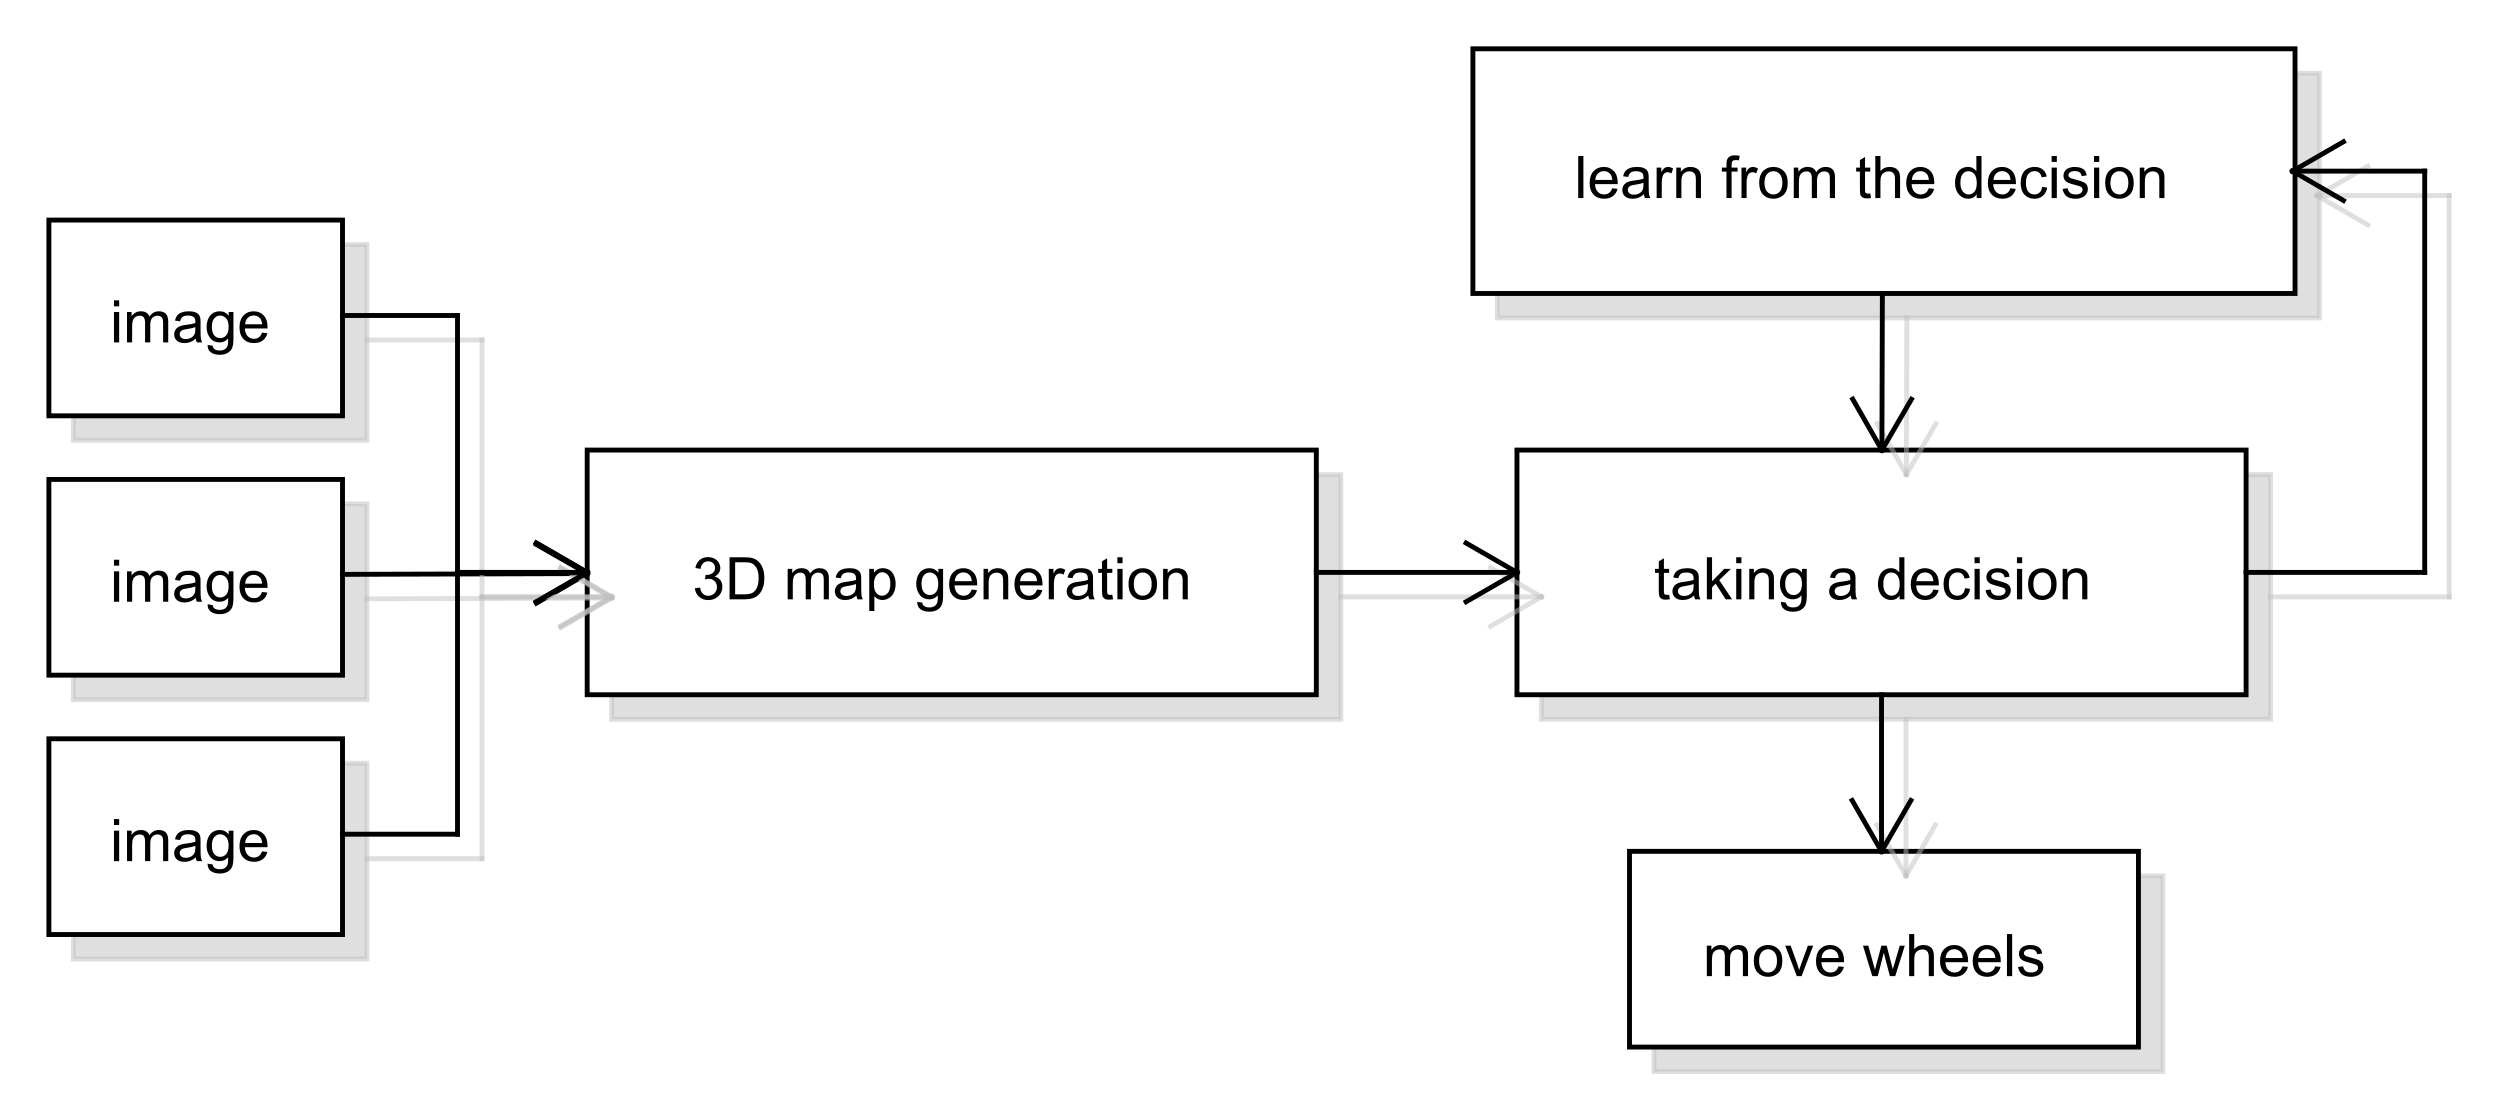 <?xml version="1.0" encoding="UTF-8"?>
<!DOCTYPE svg PUBLIC '-//W3C//DTD SVG 1.0//EN'
          'http://www.w3.org/TR/2001/REC-SVG-20010904/DTD/svg10.dtd'>
<svg xmlns:xlink="http://www.w3.org/1999/xlink" style="fill-opacity:1; color-rendering:auto; color-interpolation:auto; stroke:black; text-rendering:auto; stroke-linecap:square; stroke-miterlimit:10; stroke-opacity:1; shape-rendering:auto; fill:black; stroke-dasharray:none; font-weight:normal; stroke-width:1; font-family:&apos;Dialog&apos;; font-style:normal; stroke-linejoin:miter; font-size:12; stroke-dashoffset:0; image-rendering:auto;" width="681" height="298" xmlns="http://www.w3.org/2000/svg"
><rect width="100%" height="100%" fill="#808080" stroke="none"/><!--Generated by the Batik Graphics2D SVG Generator--><defs id="genericDefs"
  /><g
  ><defs id="defs1"
    ><linearGradient x1="152" gradientUnits="userSpaceOnUse" x2="301" y1="207" y2="257" id="linearGradient1" spreadMethod="pad"
      ><stop style="stop-opacity:1; stop-color:white;" offset="0%"
        /><stop style="stop-opacity:1; stop-color:white;" offset="100%"
      /></linearGradient
      ><linearGradient x1="342" gradientUnits="userSpaceOnUse" x2="491" y1="207" y2="257" id="linearGradient2" spreadMethod="pad"
      ><stop style="stop-opacity:1; stop-color:white;" offset="0%"
        /><stop style="stop-opacity:1; stop-color:white;" offset="100%"
      /></linearGradient
      ><linearGradient x1="333" gradientUnits="userSpaceOnUse" x2="501" y1="125" y2="175" id="linearGradient3" spreadMethod="pad"
      ><stop style="stop-opacity:1; stop-color:white;" offset="0%"
        /><stop style="stop-opacity:1; stop-color:white;" offset="100%"
      /></linearGradient
      ><linearGradient x1="42" gradientUnits="userSpaceOnUse" x2="102" y1="160" y2="200" id="linearGradient4" spreadMethod="pad"
      ><stop style="stop-opacity:1; stop-color:white;" offset="0%"
        /><stop style="stop-opacity:1; stop-color:white;" offset="100%"
      /></linearGradient
      ><linearGradient x1="42" gradientUnits="userSpaceOnUse" x2="102" y1="213" y2="253" id="linearGradient5" spreadMethod="pad"
      ><stop style="stop-opacity:1; stop-color:white;" offset="0%"
        /><stop style="stop-opacity:1; stop-color:white;" offset="100%"
      /></linearGradient
      ><linearGradient x1="42" gradientUnits="userSpaceOnUse" x2="102" y1="266" y2="306" id="linearGradient6" spreadMethod="pad"
      ><stop style="stop-opacity:1; stop-color:white;" offset="0%"
        /><stop style="stop-opacity:1; stop-color:white;" offset="100%"
      /></linearGradient
      ><linearGradient x1="365" gradientUnits="userSpaceOnUse" x2="469" y1="289" y2="329" id="linearGradient7" spreadMethod="pad"
      ><stop style="stop-opacity:1; stop-color:white;" offset="0%"
        /><stop style="stop-opacity:1; stop-color:white;" offset="100%"
      /></linearGradient
      ><clipPath clipPathUnits="userSpaceOnUse" id="clipPath1"
      ><path d="M0 0 L681 0 L681 298 L0 298 L0 0 Z"
      /></clipPath
      ><clipPath clipPathUnits="userSpaceOnUse" id="clipPath2"
      ><path d="M27 110 L537.75 110 L537.75 333.5 L27 333.5 L27 110 Z"
      /></clipPath
      ><clipPath clipPathUnits="userSpaceOnUse" id="clipPath3"
      ><path d="M32 115 L542.75 115 L542.75 338.5 L32 338.5 L32 115 Z"
      /></clipPath
      ><clipPath clipPathUnits="userSpaceOnUse" id="clipPath4"
      ><path d="M-141.5 -122.5 L369.25 -122.5 L369.25 101 L-141.5 101 L-141.5 -122.5 Z"
      /></clipPath
      ><clipPath clipPathUnits="userSpaceOnUse" id="clipPath5"
      ><path d="M-338 -122.5 L172.75 -122.5 L172.75 101 L-338 101 L-338 -122.5 Z"
      /></clipPath
      ><clipPath clipPathUnits="userSpaceOnUse" id="clipPath6"
      ><path d="M-321.75 -40.5 L189 -40.5 L189 183 L-321.75 183 L-321.75 -40.5 Z"
      /></clipPath
      ><clipPath clipPathUnits="userSpaceOnUse" id="clipPath7"
      ><path d="M-22.5 -70 L488.25 -70 L488.25 153.5 L-22.5 153.5 L-22.5 -70 Z"
      /></clipPath
      ><clipPath clipPathUnits="userSpaceOnUse" id="clipPath8"
      ><path d="M-22.5 -123 L488.25 -123 L488.25 100.5 L-22.5 100.5 L-22.5 -123 Z"
      /></clipPath
      ><clipPath clipPathUnits="userSpaceOnUse" id="clipPath9"
      ><path d="M-22.5 -176 L488.25 -176 L488.25 47.5 L-22.5 47.5 L-22.5 -176 Z"
      /></clipPath
      ><clipPath clipPathUnits="userSpaceOnUse" id="clipPath10"
      ><path d="M-348 -199.5 L162.75 -199.5 L162.75 24 L-348 24 L-348 -199.5 Z"
      /></clipPath
    ></defs
    ><g style="fill:white; stroke:white;"
    ><rect x="0" y="0" width="681" style="clip-path:url(#clipPath1); stroke:none;" height="298"
    /></g
    ><g transform="scale(1.333,1.333) translate(-27,-110)" style="fill:rgb(192,192,192); text-rendering:optimizeLegibility; fill-opacity:0.502; stroke-opacity:0.502; stroke:rgb(192,192,192);"
    ><polygon style="clip-path:url(#clipPath2); stroke:none;" points=" 152 207 152 257 301 257 301 207"
      /><polygon style="fill:none; clip-path:url(#clipPath2);" points=" 152 207 152 257 301 257 301 207"
    /></g
    ><g style="fill:url(#linearGradient1); text-rendering:optimizeLegibility; stroke:url(#linearGradient1);" transform="matrix(1.333,0,0,1.333,-42.667,-153.333)"
    ><polygon style="clip-path:url(#clipPath3); stroke:none;" points=" 152 207 152 257 301 257 301 207"
      /><polygon style="fill:none; clip-path:url(#clipPath3); stroke:black;" points=" 152 207 152 257 301 257 301 207"
    /></g
    ><g style="font-family:sans-serif; text-rendering:optimizeLegibility;" transform="matrix(1.333,0,0,1.333,-42.667,-153.333) translate(173.5,237.5)"
    ><path d="M0.5 -2.266 L1.562 -2.406 Q1.734 -1.516 2.172 -1.117 Q2.609 -0.719 3.234 -0.719 Q3.984 -0.719 4.5 -1.234 Q5.016 -1.75 5.016 -2.516 Q5.016 -3.234 4.539 -3.711 Q4.062 -4.188 3.328 -4.188 Q3.031 -4.188 2.578 -4.062 L2.703 -5 Q2.812 -4.984 2.875 -4.984 Q3.547 -4.984 4.086 -5.336 Q4.625 -5.688 4.625 -6.422 Q4.625 -7 4.234 -7.383 Q3.844 -7.766 3.219 -7.766 Q2.609 -7.766 2.195 -7.375 Q1.781 -6.984 1.672 -6.219 L0.609 -6.406 Q0.797 -7.453 1.484 -8.039 Q2.172 -8.625 3.188 -8.625 Q3.891 -8.625 4.484 -8.32 Q5.078 -8.016 5.391 -7.5 Q5.703 -6.984 5.703 -6.391 Q5.703 -5.844 5.406 -5.383 Q5.109 -4.922 4.531 -4.656 Q5.281 -4.484 5.703 -3.93 Q6.125 -3.375 6.125 -2.531 Q6.125 -1.406 5.305 -0.625 Q4.484 0.156 3.234 0.156 Q2.109 0.156 1.359 -0.523 Q0.609 -1.203 0.5 -2.266 ZM7.596 0 L7.596 -8.594 L10.565 -8.594 Q11.565 -8.594 12.096 -8.469 Q12.83 -8.297 13.346 -7.859 Q14.033 -7.281 14.369 -6.383 Q14.705 -5.484 14.705 -4.344 Q14.705 -3.359 14.479 -2.609 Q14.252 -1.859 13.893 -1.359 Q13.533 -0.859 13.104 -0.578 Q12.674 -0.297 12.08 -0.148 Q11.486 0 10.705 0 L7.596 0 ZM8.736 -1.016 L10.565 -1.016 Q11.424 -1.016 11.908 -1.172 Q12.393 -1.328 12.674 -1.625 Q13.08 -2.016 13.307 -2.703 Q13.533 -3.391 13.533 -4.359 Q13.533 -5.703 13.088 -6.43 Q12.643 -7.156 12.018 -7.406 Q11.549 -7.578 10.549 -7.578 L8.736 -7.578 L8.736 -1.016 ZM19.471 0 L19.471 -6.219 L20.408 -6.219 L20.408 -5.344 Q20.705 -5.812 21.189 -6.086 Q21.674 -6.359 22.299 -6.359 Q22.986 -6.359 23.432 -6.078 Q23.877 -5.797 24.049 -5.281 Q24.799 -6.359 25.971 -6.359 Q26.908 -6.359 27.4 -5.852 Q27.893 -5.344 27.893 -4.266 L27.893 0 L26.846 0 L26.846 -3.922 Q26.846 -4.547 26.744 -4.828 Q26.643 -5.109 26.377 -5.281 Q26.111 -5.453 25.736 -5.453 Q25.08 -5.453 24.65 -5.016 Q24.221 -4.578 24.221 -3.609 L24.221 0 L23.158 0 L23.158 -4.047 Q23.158 -4.75 22.9 -5.102 Q22.643 -5.453 22.064 -5.453 Q21.611 -5.453 21.236 -5.219 Q20.861 -4.984 20.689 -4.531 Q20.518 -4.078 20.518 -3.234 L20.518 0 L19.471 0 ZM33.529 -0.766 Q32.935 -0.266 32.397 -0.062 Q31.857 0.141 31.232 0.141 Q30.201 0.141 29.654 -0.359 Q29.107 -0.859 29.107 -1.641 Q29.107 -2.094 29.311 -2.477 Q29.514 -2.859 29.857 -3.086 Q30.201 -3.312 30.623 -3.422 Q30.92 -3.516 31.561 -3.594 Q32.826 -3.734 33.435 -3.953 Q33.435 -4.172 33.435 -4.219 Q33.435 -4.875 33.139 -5.141 Q32.732 -5.484 31.936 -5.484 Q31.201 -5.484 30.842 -5.227 Q30.482 -4.969 30.311 -4.312 L29.279 -4.453 Q29.42 -5.109 29.748 -5.516 Q30.076 -5.922 30.686 -6.141 Q31.295 -6.359 32.092 -6.359 Q32.889 -6.359 33.389 -6.172 Q33.889 -5.984 34.123 -5.703 Q34.357 -5.422 34.451 -4.984 Q34.498 -4.719 34.498 -4.016 L34.498 -2.609 Q34.498 -1.141 34.568 -0.75 Q34.639 -0.359 34.842 0 L33.732 0 Q33.576 -0.328 33.529 -0.766 ZM33.435 -3.125 Q32.857 -2.891 31.717 -2.719 Q31.061 -2.625 30.795 -2.508 Q30.529 -2.391 30.381 -2.172 Q30.232 -1.953 30.232 -1.672 Q30.232 -1.25 30.553 -0.969 Q30.873 -0.688 31.482 -0.688 Q32.092 -0.688 32.568 -0.953 Q33.045 -1.219 33.264 -1.688 Q33.435 -2.047 33.435 -2.734 L33.435 -3.125 ZM36.141 2.391 L36.141 -6.219 L37.094 -6.219 L37.094 -5.422 Q37.438 -5.891 37.867 -6.125 Q38.297 -6.359 38.906 -6.359 Q39.703 -6.359 40.312 -5.953 Q40.922 -5.547 41.227 -4.797 Q41.531 -4.047 41.531 -3.156 Q41.531 -2.203 41.195 -1.438 Q40.859 -0.672 40.203 -0.266 Q39.547 0.141 38.828 0.141 Q38.297 0.141 37.875 -0.086 Q37.453 -0.312 37.188 -0.641 L37.188 2.391 L36.141 2.391 ZM37.094 -3.078 Q37.094 -1.875 37.578 -1.305 Q38.062 -0.734 38.75 -0.734 Q39.453 -0.734 39.953 -1.328 Q40.453 -1.922 40.453 -3.172 Q40.453 -4.359 39.969 -4.945 Q39.484 -5.531 38.797 -5.531 Q38.125 -5.531 37.609 -4.906 Q37.094 -4.281 37.094 -3.078 ZM45.945 0.516 L46.977 0.672 Q47.039 1.141 47.336 1.359 Q47.727 1.656 48.398 1.656 Q49.133 1.656 49.531 1.359 Q49.93 1.062 50.07 0.547 Q50.164 0.219 50.148 -0.812 Q49.461 0 48.43 0 Q47.148 0 46.445 -0.93 Q45.742 -1.859 45.742 -3.141 Q45.742 -4.031 46.062 -4.789 Q46.383 -5.547 46.992 -5.953 Q47.602 -6.359 48.43 -6.359 Q49.539 -6.359 50.258 -5.469 L50.258 -6.219 L51.227 -6.219 L51.227 -0.844 Q51.227 0.609 50.93 1.219 Q50.633 1.828 49.992 2.18 Q49.352 2.531 48.414 2.531 Q47.305 2.531 46.617 2.031 Q45.93 1.531 45.945 0.516 ZM46.82 -3.219 Q46.82 -2 47.305 -1.438 Q47.789 -0.875 48.523 -0.875 Q49.258 -0.875 49.75 -1.438 Q50.242 -2 50.242 -3.188 Q50.242 -4.328 49.734 -4.906 Q49.227 -5.484 48.508 -5.484 Q47.805 -5.484 47.312 -4.914 Q46.82 -4.344 46.82 -3.219 ZM57.072 -2 L58.166 -1.875 Q57.916 -0.922 57.213 -0.391 Q56.51 0.141 55.432 0.141 Q54.072 0.141 53.268 -0.703 Q52.463 -1.547 52.463 -3.062 Q52.463 -4.625 53.275 -5.492 Q54.088 -6.359 55.369 -6.359 Q56.619 -6.359 57.408 -5.516 Q58.197 -4.672 58.197 -3.125 Q58.197 -3.031 58.197 -2.844 L53.557 -2.844 Q53.619 -1.812 54.135 -1.273 Q54.65 -0.734 55.432 -0.734 Q56.01 -0.734 56.424 -1.039 Q56.838 -1.344 57.072 -2 ZM53.619 -3.703 L57.088 -3.703 Q57.025 -4.5 56.697 -4.891 Q56.182 -5.5 55.385 -5.5 Q54.65 -5.5 54.158 -5.016 Q53.666 -4.531 53.619 -3.703 ZM59.496 0 L59.496 -6.219 L60.434 -6.219 L60.434 -5.344 Q61.121 -6.359 62.418 -6.359 Q62.98 -6.359 63.457 -6.156 Q63.934 -5.953 64.168 -5.625 Q64.402 -5.297 64.496 -4.859 Q64.543 -4.562 64.543 -3.828 L64.543 0 L63.496 0 L63.496 -3.781 Q63.496 -4.438 63.371 -4.75 Q63.246 -5.062 62.934 -5.258 Q62.621 -5.453 62.199 -5.453 Q61.527 -5.453 61.035 -5.023 Q60.543 -4.594 60.543 -3.406 L60.543 0 L59.496 0 ZM70.42 -2 L71.514 -1.875 Q71.264 -0.922 70.561 -0.391 Q69.857 0.141 68.779 0.141 Q67.42 0.141 66.615 -0.703 Q65.811 -1.547 65.811 -3.062 Q65.811 -4.625 66.623 -5.492 Q67.436 -6.359 68.717 -6.359 Q69.967 -6.359 70.756 -5.516 Q71.545 -4.672 71.545 -3.125 Q71.545 -3.031 71.545 -2.844 L66.904 -2.844 Q66.967 -1.812 67.482 -1.273 Q67.998 -0.734 68.779 -0.734 Q69.357 -0.734 69.772 -1.039 Q70.186 -1.344 70.42 -2 ZM66.967 -3.703 L70.436 -3.703 Q70.373 -4.5 70.045 -4.891 Q69.529 -5.5 68.732 -5.5 Q67.998 -5.5 67.506 -5.016 Q67.014 -4.531 66.967 -3.703 ZM72.828 0 L72.828 -6.219 L73.781 -6.219 L73.781 -5.281 Q74.141 -5.938 74.445 -6.148 Q74.75 -6.359 75.125 -6.359 Q75.656 -6.359 76.203 -6.031 L75.844 -5.047 Q75.453 -5.281 75.078 -5.281 Q74.719 -5.281 74.445 -5.07 Q74.172 -4.859 74.062 -4.484 Q73.875 -3.922 73.875 -3.266 L73.875 0 L72.828 0 ZM80.902 -0.766 Q80.309 -0.266 79.769 -0.062 Q79.231 0.141 78.606 0.141 Q77.574 0.141 77.027 -0.359 Q76.481 -0.859 76.481 -1.641 Q76.481 -2.094 76.684 -2.477 Q76.887 -2.859 77.231 -3.086 Q77.574 -3.312 77.996 -3.422 Q78.293 -3.516 78.934 -3.594 Q80.199 -3.734 80.809 -3.953 Q80.809 -4.172 80.809 -4.219 Q80.809 -4.875 80.512 -5.141 Q80.106 -5.484 79.309 -5.484 Q78.574 -5.484 78.215 -5.227 Q77.856 -4.969 77.684 -4.312 L76.652 -4.453 Q76.793 -5.109 77.121 -5.516 Q77.449 -5.922 78.059 -6.141 Q78.668 -6.359 79.465 -6.359 Q80.262 -6.359 80.762 -6.172 Q81.262 -5.984 81.496 -5.703 Q81.731 -5.422 81.824 -4.984 Q81.871 -4.719 81.871 -4.016 L81.871 -2.609 Q81.871 -1.141 81.941 -0.75 Q82.012 -0.359 82.215 0 L81.106 0 Q80.949 -0.328 80.902 -0.766 ZM80.809 -3.125 Q80.231 -2.891 79.09 -2.719 Q78.434 -2.625 78.168 -2.508 Q77.902 -2.391 77.754 -2.172 Q77.606 -1.953 77.606 -1.672 Q77.606 -1.25 77.926 -0.969 Q78.246 -0.688 78.856 -0.688 Q79.465 -0.688 79.941 -0.953 Q80.418 -1.219 80.637 -1.688 Q80.809 -2.047 80.809 -2.734 L80.809 -3.125 ZM85.811 -0.938 L85.967 -0.016 Q85.514 0.078 85.17 0.078 Q84.592 0.078 84.279 -0.102 Q83.967 -0.281 83.834 -0.578 Q83.701 -0.875 83.701 -1.828 L83.701 -5.406 L82.936 -5.406 L82.936 -6.219 L83.701 -6.219 L83.701 -7.766 L84.748 -8.391 L84.748 -6.219 L85.811 -6.219 L85.811 -5.406 L84.748 -5.406 L84.748 -1.766 Q84.748 -1.312 84.803 -1.188 Q84.857 -1.062 84.982 -0.984 Q85.107 -0.906 85.342 -0.906 Q85.529 -0.906 85.811 -0.938 ZM86.848 -7.375 L86.848 -8.594 L87.91 -8.594 L87.91 -7.375 L86.848 -7.375 ZM86.848 0 L86.848 -6.219 L87.91 -6.219 L87.91 0 L86.848 0 ZM89.123 -3.109 Q89.123 -4.844 90.076 -5.672 Q90.873 -6.359 92.029 -6.359 Q93.311 -6.359 94.131 -5.523 Q94.951 -4.688 94.951 -3.203 Q94.951 -2 94.592 -1.312 Q94.232 -0.625 93.537 -0.242 Q92.842 0.141 92.029 0.141 Q90.732 0.141 89.928 -0.695 Q89.123 -1.531 89.123 -3.109 ZM90.201 -3.109 Q90.201 -1.922 90.725 -1.328 Q91.248 -0.734 92.029 -0.734 Q92.826 -0.734 93.342 -1.328 Q93.857 -1.922 93.857 -3.141 Q93.857 -4.297 93.334 -4.891 Q92.811 -5.484 92.029 -5.484 Q91.248 -5.484 90.725 -4.898 Q90.201 -4.312 90.201 -3.109 ZM96.188 0 L96.188 -6.219 L97.125 -6.219 L97.125 -5.344 Q97.812 -6.359 99.109 -6.359 Q99.672 -6.359 100.148 -6.156 Q100.625 -5.953 100.859 -5.625 Q101.094 -5.297 101.188 -4.859 Q101.234 -4.562 101.234 -3.828 L101.234 0 L100.188 0 L100.188 -3.781 Q100.188 -4.438 100.062 -4.75 Q99.938 -5.062 99.625 -5.258 Q99.312 -5.453 98.891 -5.453 Q98.219 -5.453 97.727 -5.023 Q97.234 -4.594 97.234 -3.406 L97.234 0 L96.188 0 Z" style="clip-path:url(#clipPath4); stroke:none;"
    /></g
    ><g transform="matrix(1.333,0,0,1.333,-42.667,-153.333) translate(5,5)" style="fill-opacity:0.502; fill:rgb(192,192,192); text-rendering:optimizeLegibility; font-family:sans-serif; stroke:rgb(192,192,192); stroke-opacity:0.502;"
    ><polygon style="clip-path:url(#clipPath2); stroke:none;" points=" 342 207 342 257 491 257 491 207"
      /><polygon style="fill:none; clip-path:url(#clipPath2);" points=" 342 207 342 257 491 257 491 207"
    /></g
    ><g style="fill:url(#linearGradient2); text-rendering:optimizeLegibility; font-family:sans-serif; stroke:url(#linearGradient2);" transform="matrix(1.333,0,0,1.333,-42.667,-153.333)"
    ><polygon style="clip-path:url(#clipPath3); stroke:none;" points=" 342 207 342 257 491 257 491 207"
      /><polygon style="fill:none; clip-path:url(#clipPath3); stroke:black;" points=" 342 207 342 257 491 257 491 207"
    /></g
    ><g style="font-family:sans-serif; text-rendering:optimizeLegibility;" transform="matrix(1.333,0,0,1.333,-42.667,-153.333) translate(370,237.5)"
    ><path d="M3.094 -0.938 L3.25 -0.016 Q2.797 0.078 2.453 0.078 Q1.875 0.078 1.562 -0.102 Q1.25 -0.281 1.117 -0.578 Q0.984 -0.875 0.984 -1.828 L0.984 -5.406 L0.219 -5.406 L0.219 -6.219 L0.984 -6.219 L0.984 -7.766 L2.031 -8.391 L2.031 -6.219 L3.094 -6.219 L3.094 -5.406 L2.031 -5.406 L2.031 -1.766 Q2.031 -1.312 2.086 -1.188 Q2.141 -1.062 2.266 -0.984 Q2.391 -0.906 2.625 -0.906 Q2.812 -0.906 3.094 -0.938 ZM8.193 -0.766 Q7.6 -0.266 7.061 -0.062 Q6.521 0.141 5.896 0.141 Q4.865 0.141 4.318 -0.359 Q3.772 -0.859 3.772 -1.641 Q3.772 -2.094 3.975 -2.477 Q4.178 -2.859 4.521 -3.086 Q4.865 -3.312 5.287 -3.422 Q5.584 -3.516 6.225 -3.594 Q7.49 -3.734 8.1 -3.953 Q8.1 -4.172 8.1 -4.219 Q8.1 -4.875 7.803 -5.141 Q7.396 -5.484 6.6 -5.484 Q5.865 -5.484 5.506 -5.227 Q5.146 -4.969 4.975 -4.312 L3.943 -4.453 Q4.084 -5.109 4.412 -5.516 Q4.74 -5.922 5.35 -6.141 Q5.959 -6.359 6.756 -6.359 Q7.553 -6.359 8.053 -6.172 Q8.553 -5.984 8.787 -5.703 Q9.021 -5.422 9.115 -4.984 Q9.162 -4.719 9.162 -4.016 L9.162 -2.609 Q9.162 -1.141 9.232 -0.75 Q9.303 -0.359 9.506 0 L8.396 0 Q8.24 -0.328 8.193 -0.766 ZM8.1 -3.125 Q7.521 -2.891 6.381 -2.719 Q5.725 -2.625 5.459 -2.508 Q5.193 -2.391 5.045 -2.172 Q4.896 -1.953 4.896 -1.672 Q4.896 -1.25 5.217 -0.969 Q5.537 -0.688 6.146 -0.688 Q6.756 -0.688 7.232 -0.953 Q7.709 -1.219 7.928 -1.688 Q8.1 -2.047 8.1 -2.734 L8.1 -3.125 ZM10.805 0 L10.805 -8.594 L11.867 -8.594 L11.867 -3.688 L14.352 -6.219 L15.727 -6.219 L13.336 -3.922 L15.961 0 L14.664 0 L12.602 -3.188 L11.867 -2.469 L11.867 0 L10.805 0 ZM16.805 -7.375 L16.805 -8.594 L17.867 -8.594 L17.867 -7.375 L16.805 -7.375 ZM16.805 0 L16.805 -6.219 L17.867 -6.219 L17.867 0 L16.805 0 ZM19.471 0 L19.471 -6.219 L20.408 -6.219 L20.408 -5.344 Q21.096 -6.359 22.393 -6.359 Q22.955 -6.359 23.432 -6.156 Q23.908 -5.953 24.143 -5.625 Q24.377 -5.297 24.471 -4.859 Q24.518 -4.562 24.518 -3.828 L24.518 0 L23.471 0 L23.471 -3.781 Q23.471 -4.438 23.346 -4.75 Q23.221 -5.062 22.908 -5.258 Q22.596 -5.453 22.174 -5.453 Q21.502 -5.453 21.01 -5.023 Q20.518 -4.594 20.518 -3.406 L20.518 0 L19.471 0 ZM25.941 0.516 L26.973 0.672 Q27.035 1.141 27.332 1.359 Q27.723 1.656 28.395 1.656 Q29.129 1.656 29.527 1.359 Q29.926 1.062 30.066 0.547 Q30.16 0.219 30.145 -0.812 Q29.457 0 28.426 0 Q27.145 0 26.441 -0.93 Q25.738 -1.859 25.738 -3.141 Q25.738 -4.031 26.059 -4.789 Q26.379 -5.547 26.988 -5.953 Q27.598 -6.359 28.426 -6.359 Q29.535 -6.359 30.254 -5.469 L30.254 -6.219 L31.223 -6.219 L31.223 -0.844 Q31.223 0.609 30.926 1.219 Q30.629 1.828 29.988 2.18 Q29.348 2.531 28.41 2.531 Q27.301 2.531 26.613 2.031 Q25.926 1.531 25.941 0.516 ZM26.816 -3.219 Q26.816 -2 27.301 -1.438 Q27.785 -0.875 28.52 -0.875 Q29.254 -0.875 29.746 -1.438 Q30.238 -2 30.238 -3.188 Q30.238 -4.328 29.73 -4.906 Q29.223 -5.484 28.504 -5.484 Q27.801 -5.484 27.309 -4.914 Q26.816 -4.344 26.816 -3.219 ZM40.215 -0.766 Q39.621 -0.266 39.082 -0.062 Q38.543 0.141 37.918 0.141 Q36.887 0.141 36.34 -0.359 Q35.793 -0.859 35.793 -1.641 Q35.793 -2.094 35.996 -2.477 Q36.199 -2.859 36.543 -3.086 Q36.887 -3.312 37.309 -3.422 Q37.605 -3.516 38.246 -3.594 Q39.512 -3.734 40.121 -3.953 Q40.121 -4.172 40.121 -4.219 Q40.121 -4.875 39.824 -5.141 Q39.418 -5.484 38.621 -5.484 Q37.887 -5.484 37.527 -5.227 Q37.168 -4.969 36.996 -4.312 L35.965 -4.453 Q36.105 -5.109 36.434 -5.516 Q36.762 -5.922 37.371 -6.141 Q37.98 -6.359 38.777 -6.359 Q39.574 -6.359 40.074 -6.172 Q40.574 -5.984 40.809 -5.703 Q41.043 -5.422 41.137 -4.984 Q41.184 -4.719 41.184 -4.016 L41.184 -2.609 Q41.184 -1.141 41.254 -0.75 Q41.324 -0.359 41.527 0 L40.418 0 Q40.262 -0.328 40.215 -0.766 ZM40.121 -3.125 Q39.543 -2.891 38.402 -2.719 Q37.746 -2.625 37.48 -2.508 Q37.215 -2.391 37.066 -2.172 Q36.918 -1.953 36.918 -1.672 Q36.918 -1.25 37.238 -0.969 Q37.559 -0.688 38.168 -0.688 Q38.777 -0.688 39.254 -0.953 Q39.73 -1.219 39.949 -1.688 Q40.121 -2.047 40.121 -2.734 L40.121 -3.125 ZM50.191 0 L50.191 -0.781 Q49.598 0.141 48.457 0.141 Q47.707 0.141 47.082 -0.273 Q46.457 -0.688 46.113 -1.422 Q45.77 -2.156 45.77 -3.109 Q45.77 -4.031 46.082 -4.797 Q46.395 -5.562 47.02 -5.961 Q47.645 -6.359 48.41 -6.359 Q48.973 -6.359 49.41 -6.125 Q49.848 -5.891 50.129 -5.516 L50.129 -8.594 L51.176 -8.594 L51.176 0 L50.191 0 ZM46.863 -3.109 Q46.863 -1.906 47.363 -1.32 Q47.863 -0.734 48.551 -0.734 Q49.238 -0.734 49.723 -1.297 Q50.207 -1.859 50.207 -3.016 Q50.207 -4.297 49.715 -4.891 Q49.223 -5.484 48.504 -5.484 Q47.801 -5.484 47.332 -4.914 Q46.863 -4.344 46.863 -3.109 ZM57.084 -2 L58.178 -1.875 Q57.928 -0.922 57.225 -0.391 Q56.522 0.141 55.443 0.141 Q54.084 0.141 53.279 -0.703 Q52.475 -1.547 52.475 -3.062 Q52.475 -4.625 53.287 -5.492 Q54.1 -6.359 55.381 -6.359 Q56.631 -6.359 57.42 -5.516 Q58.209 -4.672 58.209 -3.125 Q58.209 -3.031 58.209 -2.844 L53.568 -2.844 Q53.631 -1.812 54.147 -1.273 Q54.662 -0.734 55.443 -0.734 Q56.022 -0.734 56.435 -1.039 Q56.85 -1.344 57.084 -2 ZM53.631 -3.703 L57.1 -3.703 Q57.037 -4.5 56.709 -4.891 Q56.193 -5.5 55.397 -5.5 Q54.662 -5.5 54.17 -5.016 Q53.678 -4.531 53.631 -3.703 ZM63.57 -2.281 L64.602 -2.141 Q64.43 -1.078 63.727 -0.469 Q63.023 0.141 62.008 0.141 Q60.727 0.141 59.953 -0.695 Q59.18 -1.531 59.18 -3.094 Q59.18 -4.094 59.516 -4.852 Q59.852 -5.609 60.531 -5.984 Q61.211 -6.359 62.023 -6.359 Q63.023 -6.359 63.672 -5.852 Q64.32 -5.344 64.508 -4.391 L63.477 -4.234 Q63.336 -4.859 62.961 -5.18 Q62.586 -5.5 62.055 -5.5 Q61.258 -5.5 60.758 -4.93 Q60.258 -4.359 60.258 -3.125 Q60.258 -1.859 60.742 -1.297 Q61.227 -0.734 61.992 -0.734 Q62.617 -0.734 63.031 -1.109 Q63.445 -1.484 63.57 -2.281 ZM65.508 -7.375 L65.508 -8.594 L66.57 -8.594 L66.57 -7.375 L65.508 -7.375 ZM65.508 0 L65.508 -6.219 L66.57 -6.219 L66.57 0 L65.508 0 ZM67.752 -1.859 L68.783 -2.016 Q68.877 -1.391 69.275 -1.062 Q69.674 -0.734 70.408 -0.734 Q71.127 -0.734 71.478 -1.023 Q71.83 -1.312 71.83 -1.719 Q71.83 -2.078 71.518 -2.281 Q71.299 -2.422 70.439 -2.641 Q69.283 -2.938 68.838 -3.148 Q68.393 -3.359 68.158 -3.734 Q67.924 -4.109 67.924 -4.578 Q67.924 -4.984 68.111 -5.344 Q68.299 -5.703 68.627 -5.938 Q68.877 -6.109 69.299 -6.234 Q69.721 -6.359 70.221 -6.359 Q70.939 -6.359 71.494 -6.148 Q72.049 -5.938 72.314 -5.578 Q72.58 -5.219 72.674 -4.625 L71.643 -4.484 Q71.58 -4.953 71.244 -5.227 Q70.908 -5.5 70.283 -5.5 Q69.564 -5.5 69.252 -5.258 Q68.939 -5.016 68.939 -4.688 Q68.939 -4.484 69.064 -4.328 Q69.205 -4.156 69.471 -4.047 Q69.627 -3.984 70.408 -3.781 Q71.533 -3.469 71.971 -3.281 Q72.408 -3.094 72.658 -2.734 Q72.908 -2.375 72.908 -1.828 Q72.908 -1.297 72.603 -0.836 Q72.299 -0.375 71.721 -0.117 Q71.143 0.141 70.408 0.141 Q69.189 0.141 68.557 -0.367 Q67.924 -0.875 67.752 -1.859 ZM74.174 -7.375 L74.174 -8.594 L75.236 -8.594 L75.236 -7.375 L74.174 -7.375 ZM74.174 0 L74.174 -6.219 L75.236 -6.219 L75.236 0 L74.174 0 ZM76.449 -3.109 Q76.449 -4.844 77.402 -5.672 Q78.199 -6.359 79.356 -6.359 Q80.637 -6.359 81.457 -5.523 Q82.277 -4.688 82.277 -3.203 Q82.277 -2 81.918 -1.312 Q81.559 -0.625 80.863 -0.242 Q80.168 0.141 79.356 0.141 Q78.059 0.141 77.254 -0.695 Q76.449 -1.531 76.449 -3.109 ZM77.527 -3.109 Q77.527 -1.922 78.051 -1.328 Q78.574 -0.734 79.356 -0.734 Q80.152 -0.734 80.668 -1.328 Q81.184 -1.922 81.184 -3.141 Q81.184 -4.297 80.66 -4.891 Q80.137 -5.484 79.356 -5.484 Q78.574 -5.484 78.051 -4.898 Q77.527 -4.312 77.527 -3.109 ZM83.514 0 L83.514 -6.219 L84.451 -6.219 L84.451 -5.344 Q85.139 -6.359 86.436 -6.359 Q86.998 -6.359 87.475 -6.156 Q87.951 -5.953 88.186 -5.625 Q88.42 -5.297 88.514 -4.859 Q88.561 -4.562 88.561 -3.828 L88.561 0 L87.514 0 L87.514 -3.781 Q87.514 -4.438 87.389 -4.75 Q87.264 -5.062 86.951 -5.258 Q86.639 -5.453 86.217 -5.453 Q85.545 -5.453 85.053 -5.023 Q84.561 -4.594 84.561 -3.406 L84.561 0 L83.514 0 Z" style="clip-path:url(#clipPath5); stroke:none;"
    /></g
    ><g transform="matrix(1.333,0,0,1.333,-42.667,-153.333) translate(5,5)" style="fill-opacity:0.502; fill:rgb(192,192,192); text-rendering:optimizeLegibility; font-family:sans-serif; stroke:rgb(192,192,192); stroke-opacity:0.502;"
    ><polygon style="clip-path:url(#clipPath2); stroke:none;" points=" 333 125 333 175 501 175 501 125"
      /><polygon style="fill:none; clip-path:url(#clipPath2);" points=" 333 125 333 175 501 175 501 125"
    /></g
    ><g style="fill:url(#linearGradient3); text-rendering:optimizeLegibility; font-family:sans-serif; stroke:url(#linearGradient3);" transform="matrix(1.333,0,0,1.333,-42.667,-153.333)"
    ><polygon style="clip-path:url(#clipPath3); stroke:none;" points=" 333 125 333 175 501 175 501 125"
      /><polygon style="fill:none; clip-path:url(#clipPath3); stroke:black;" points=" 333 125 333 175 501 175 501 125"
    /></g
    ><g style="font-family:sans-serif; text-rendering:optimizeLegibility;" transform="matrix(1.333,0,0,1.333,-42.667,-153.333) translate(353.75,155.5)"
    ><path d="M0.766 0 L0.766 -8.594 L1.828 -8.594 L1.828 0 L0.766 0 ZM7.713 -2 L8.807 -1.875 Q8.557 -0.922 7.854 -0.391 Q7.15 0.141 6.072 0.141 Q4.713 0.141 3.908 -0.703 Q3.103 -1.547 3.103 -3.062 Q3.103 -4.625 3.916 -5.492 Q4.729 -6.359 6.01 -6.359 Q7.26 -6.359 8.049 -5.516 Q8.838 -4.672 8.838 -3.125 Q8.838 -3.031 8.838 -2.844 L4.197 -2.844 Q4.26 -1.812 4.775 -1.273 Q5.291 -0.734 6.072 -0.734 Q6.65 -0.734 7.064 -1.039 Q7.479 -1.344 7.713 -2 ZM4.26 -3.703 L7.729 -3.703 Q7.666 -4.5 7.338 -4.891 Q6.822 -5.5 6.025 -5.5 Q5.291 -5.5 4.799 -5.016 Q4.307 -4.531 4.26 -3.703 ZM14.199 -0.766 Q13.605 -0.266 13.066 -0.062 Q12.527 0.141 11.902 0.141 Q10.871 0.141 10.324 -0.359 Q9.777 -0.859 9.777 -1.641 Q9.777 -2.094 9.98 -2.477 Q10.184 -2.859 10.527 -3.086 Q10.871 -3.312 11.293 -3.422 Q11.59 -3.516 12.23 -3.594 Q13.496 -3.734 14.105 -3.953 Q14.105 -4.172 14.105 -4.219 Q14.105 -4.875 13.809 -5.141 Q13.402 -5.484 12.605 -5.484 Q11.871 -5.484 11.512 -5.227 Q11.152 -4.969 10.98 -4.312 L9.949 -4.453 Q10.09 -5.109 10.418 -5.516 Q10.746 -5.922 11.355 -6.141 Q11.965 -6.359 12.762 -6.359 Q13.559 -6.359 14.059 -6.172 Q14.559 -5.984 14.793 -5.703 Q15.027 -5.422 15.121 -4.984 Q15.168 -4.719 15.168 -4.016 L15.168 -2.609 Q15.168 -1.141 15.238 -0.75 Q15.309 -0.359 15.512 0 L14.402 0 Q14.246 -0.328 14.199 -0.766 ZM14.105 -3.125 Q13.527 -2.891 12.387 -2.719 Q11.73 -2.625 11.465 -2.508 Q11.199 -2.391 11.051 -2.172 Q10.902 -1.953 10.902 -1.672 Q10.902 -1.25 11.223 -0.969 Q11.543 -0.688 12.152 -0.688 Q12.762 -0.688 13.238 -0.953 Q13.715 -1.219 13.934 -1.688 Q14.105 -2.047 14.105 -2.734 L14.105 -3.125 ZM16.795 0 L16.795 -6.219 L17.748 -6.219 L17.748 -5.281 Q18.107 -5.938 18.412 -6.148 Q18.717 -6.359 19.092 -6.359 Q19.623 -6.359 20.17 -6.031 L19.811 -5.047 Q19.42 -5.281 19.045 -5.281 Q18.686 -5.281 18.412 -5.07 Q18.139 -4.859 18.029 -4.484 Q17.842 -3.922 17.842 -3.266 L17.842 0 L16.795 0 ZM20.807 0 L20.807 -6.219 L21.744 -6.219 L21.744 -5.344 Q22.432 -6.359 23.729 -6.359 Q24.291 -6.359 24.768 -6.156 Q25.244 -5.953 25.479 -5.625 Q25.713 -5.297 25.807 -4.859 Q25.854 -4.562 25.854 -3.828 L25.854 0 L24.807 0 L24.807 -3.781 Q24.807 -4.438 24.682 -4.75 Q24.557 -5.062 24.244 -5.258 Q23.932 -5.453 23.51 -5.453 Q22.838 -5.453 22.346 -5.023 Q21.854 -4.594 21.854 -3.406 L21.854 0 L20.807 0 ZM31.064 0 L31.064 -5.406 L30.127 -5.406 L30.127 -6.219 L31.064 -6.219 L31.064 -6.891 Q31.064 -7.516 31.174 -7.812 Q31.33 -8.234 31.713 -8.484 Q32.096 -8.734 32.783 -8.734 Q33.236 -8.734 33.768 -8.625 L33.611 -7.719 Q33.283 -7.766 32.986 -7.766 Q32.502 -7.766 32.307 -7.562 Q32.111 -7.359 32.111 -6.797 L32.111 -6.219 L33.33 -6.219 L33.33 -5.406 L32.111 -5.406 L32.111 0 L31.064 0 ZM34.133 0 L34.133 -6.219 L35.086 -6.219 L35.086 -5.281 Q35.445 -5.938 35.75 -6.148 Q36.055 -6.359 36.43 -6.359 Q36.961 -6.359 37.508 -6.031 L37.148 -5.047 Q36.758 -5.281 36.383 -5.281 Q36.023 -5.281 35.75 -5.07 Q35.477 -4.859 35.367 -4.484 Q35.18 -3.922 35.18 -3.266 L35.18 0 L34.133 0 ZM37.754 -3.109 Q37.754 -4.844 38.707 -5.672 Q39.504 -6.359 40.66 -6.359 Q41.941 -6.359 42.762 -5.523 Q43.582 -4.688 43.582 -3.203 Q43.582 -2 43.223 -1.312 Q42.863 -0.625 42.168 -0.242 Q41.473 0.141 40.66 0.141 Q39.363 0.141 38.559 -0.695 Q37.754 -1.531 37.754 -3.109 ZM38.832 -3.109 Q38.832 -1.922 39.355 -1.328 Q39.879 -0.734 40.66 -0.734 Q41.457 -0.734 41.973 -1.328 Q42.488 -1.922 42.488 -3.141 Q42.488 -4.297 41.965 -4.891 Q41.441 -5.484 40.66 -5.484 Q39.879 -5.484 39.355 -4.898 Q38.832 -4.312 38.832 -3.109 ZM44.818 0 L44.818 -6.219 L45.756 -6.219 L45.756 -5.344 Q46.053 -5.812 46.537 -6.086 Q47.022 -6.359 47.647 -6.359 Q48.334 -6.359 48.779 -6.078 Q49.225 -5.797 49.397 -5.281 Q50.147 -6.359 51.318 -6.359 Q52.256 -6.359 52.748 -5.852 Q53.24 -5.344 53.24 -4.266 L53.24 0 L52.193 0 L52.193 -3.922 Q52.193 -4.547 52.092 -4.828 Q51.99 -5.109 51.725 -5.281 Q51.459 -5.453 51.084 -5.453 Q50.428 -5.453 49.998 -5.016 Q49.568 -4.578 49.568 -3.609 L49.568 0 L48.506 0 L48.506 -4.047 Q48.506 -4.75 48.248 -5.102 Q47.99 -5.453 47.412 -5.453 Q46.959 -5.453 46.584 -5.219 Q46.209 -4.984 46.037 -4.531 Q45.865 -4.078 45.865 -3.234 L45.865 0 L44.818 0 ZM60.445 -0.938 L60.602 -0.016 Q60.148 0.078 59.805 0.078 Q59.227 0.078 58.914 -0.102 Q58.602 -0.281 58.469 -0.578 Q58.336 -0.875 58.336 -1.828 L58.336 -5.406 L57.57 -5.406 L57.57 -6.219 L58.336 -6.219 L58.336 -7.766 L59.383 -8.391 L59.383 -6.219 L60.445 -6.219 L60.445 -5.406 L59.383 -5.406 L59.383 -1.766 Q59.383 -1.312 59.438 -1.188 Q59.492 -1.062 59.617 -0.984 Q59.742 -0.906 59.977 -0.906 Q60.164 -0.906 60.445 -0.938 ZM61.482 0 L61.482 -8.594 L62.529 -8.594 L62.529 -5.516 Q63.264 -6.359 64.389 -6.359 Q65.092 -6.359 65.6 -6.086 Q66.107 -5.812 66.326 -5.336 Q66.545 -4.859 66.545 -3.938 L66.545 0 L65.498 0 L65.498 -3.938 Q65.498 -4.734 65.154 -5.094 Q64.811 -5.453 64.186 -5.453 Q63.717 -5.453 63.303 -5.211 Q62.889 -4.969 62.709 -4.555 Q62.529 -4.141 62.529 -3.406 L62.529 0 L61.482 0 ZM72.406 -2 L73.5 -1.875 Q73.25 -0.922 72.547 -0.391 Q71.844 0.141 70.766 0.141 Q69.406 0.141 68.602 -0.703 Q67.797 -1.547 67.797 -3.062 Q67.797 -4.625 68.609 -5.492 Q69.422 -6.359 70.703 -6.359 Q71.953 -6.359 72.742 -5.516 Q73.531 -4.672 73.531 -3.125 Q73.531 -3.031 73.531 -2.844 L68.891 -2.844 Q68.953 -1.812 69.469 -1.273 Q69.984 -0.734 70.766 -0.734 Q71.344 -0.734 71.758 -1.039 Q72.172 -1.344 72.406 -2 ZM68.953 -3.703 L72.422 -3.703 Q72.359 -4.5 72.031 -4.891 Q71.516 -5.5 70.719 -5.5 Q69.984 -5.5 69.492 -5.016 Q69 -4.531 68.953 -3.703 ZM82.195 0 L82.195 -0.781 Q81.602 0.141 80.461 0.141 Q79.711 0.141 79.086 -0.273 Q78.461 -0.688 78.117 -1.422 Q77.773 -2.156 77.773 -3.109 Q77.773 -4.031 78.086 -4.797 Q78.398 -5.562 79.023 -5.961 Q79.648 -6.359 80.414 -6.359 Q80.977 -6.359 81.414 -6.125 Q81.852 -5.891 82.133 -5.516 L82.133 -8.594 L83.18 -8.594 L83.18 0 L82.195 0 ZM78.867 -3.109 Q78.867 -1.906 79.367 -1.32 Q79.867 -0.734 80.555 -0.734 Q81.242 -0.734 81.727 -1.297 Q82.211 -1.859 82.211 -3.016 Q82.211 -4.297 81.719 -4.891 Q81.227 -5.484 80.508 -5.484 Q79.805 -5.484 79.336 -4.914 Q78.867 -4.344 78.867 -3.109 ZM89.088 -2 L90.182 -1.875 Q89.932 -0.922 89.228 -0.391 Q88.525 0.141 87.447 0.141 Q86.088 0.141 85.283 -0.703 Q84.478 -1.547 84.478 -3.062 Q84.478 -4.625 85.291 -5.492 Q86.103 -6.359 87.385 -6.359 Q88.635 -6.359 89.424 -5.516 Q90.213 -4.672 90.213 -3.125 Q90.213 -3.031 90.213 -2.844 L85.572 -2.844 Q85.635 -1.812 86.15 -1.273 Q86.666 -0.734 87.447 -0.734 Q88.025 -0.734 88.439 -1.039 Q88.853 -1.344 89.088 -2 ZM85.635 -3.703 L89.103 -3.703 Q89.041 -4.5 88.713 -4.891 Q88.197 -5.5 87.4 -5.5 Q86.666 -5.5 86.174 -5.016 Q85.682 -4.531 85.635 -3.703 ZM95.574 -2.281 L96.606 -2.141 Q96.434 -1.078 95.731 -0.469 Q95.027 0.141 94.012 0.141 Q92.731 0.141 91.957 -0.695 Q91.184 -1.531 91.184 -3.094 Q91.184 -4.094 91.519 -4.852 Q91.856 -5.609 92.535 -5.984 Q93.215 -6.359 94.027 -6.359 Q95.027 -6.359 95.676 -5.852 Q96.324 -5.344 96.512 -4.391 L95.481 -4.234 Q95.34 -4.859 94.965 -5.18 Q94.59 -5.5 94.059 -5.5 Q93.262 -5.5 92.762 -4.93 Q92.262 -4.359 92.262 -3.125 Q92.262 -1.859 92.746 -1.297 Q93.231 -0.734 93.996 -0.734 Q94.621 -0.734 95.035 -1.109 Q95.449 -1.484 95.574 -2.281 ZM97.512 -7.375 L97.512 -8.594 L98.574 -8.594 L98.574 -7.375 L97.512 -7.375 ZM97.512 0 L97.512 -6.219 L98.574 -6.219 L98.574 0 L97.512 0 ZM99.756 -1.859 L100.787 -2.016 Q100.881 -1.391 101.279 -1.062 Q101.678 -0.734 102.412 -0.734 Q103.131 -0.734 103.482 -1.023 Q103.834 -1.312 103.834 -1.719 Q103.834 -2.078 103.522 -2.281 Q103.303 -2.422 102.443 -2.641 Q101.287 -2.938 100.842 -3.148 Q100.397 -3.359 100.162 -3.734 Q99.928 -4.109 99.928 -4.578 Q99.928 -4.984 100.115 -5.344 Q100.303 -5.703 100.631 -5.938 Q100.881 -6.109 101.303 -6.234 Q101.725 -6.359 102.225 -6.359 Q102.943 -6.359 103.498 -6.148 Q104.053 -5.938 104.318 -5.578 Q104.584 -5.219 104.678 -4.625 L103.647 -4.484 Q103.584 -4.953 103.248 -5.227 Q102.912 -5.5 102.287 -5.5 Q101.568 -5.5 101.256 -5.258 Q100.943 -5.016 100.943 -4.688 Q100.943 -4.484 101.068 -4.328 Q101.209 -4.156 101.475 -4.047 Q101.631 -3.984 102.412 -3.781 Q103.537 -3.469 103.975 -3.281 Q104.412 -3.094 104.662 -2.734 Q104.912 -2.375 104.912 -1.828 Q104.912 -1.297 104.607 -0.836 Q104.303 -0.375 103.725 -0.117 Q103.147 0.141 102.412 0.141 Q101.193 0.141 100.561 -0.367 Q99.928 -0.875 99.756 -1.859 ZM106.178 -7.375 L106.178 -8.594 L107.24 -8.594 L107.24 -7.375 L106.178 -7.375 ZM106.178 0 L106.178 -6.219 L107.24 -6.219 L107.24 0 L106.178 0 ZM108.453 -3.109 Q108.453 -4.844 109.406 -5.672 Q110.203 -6.359 111.359 -6.359 Q112.641 -6.359 113.461 -5.523 Q114.281 -4.688 114.281 -3.203 Q114.281 -2 113.922 -1.312 Q113.562 -0.625 112.867 -0.242 Q112.172 0.141 111.359 0.141 Q110.062 0.141 109.258 -0.695 Q108.453 -1.531 108.453 -3.109 ZM109.531 -3.109 Q109.531 -1.922 110.055 -1.328 Q110.578 -0.734 111.359 -0.734 Q112.156 -0.734 112.672 -1.328 Q113.188 -1.922 113.188 -3.141 Q113.188 -4.297 112.664 -4.891 Q112.141 -5.484 111.359 -5.484 Q110.578 -5.484 110.055 -4.898 Q109.531 -4.312 109.531 -3.109 ZM115.518 0 L115.518 -6.219 L116.455 -6.219 L116.455 -5.344 Q117.143 -6.359 118.439 -6.359 Q119.002 -6.359 119.478 -6.156 Q119.955 -5.953 120.189 -5.625 Q120.424 -5.297 120.518 -4.859 Q120.564 -4.562 120.564 -3.828 L120.564 0 L119.518 0 L119.518 -3.781 Q119.518 -4.438 119.393 -4.75 Q119.268 -5.062 118.955 -5.258 Q118.643 -5.453 118.221 -5.453 Q117.549 -5.453 117.057 -5.023 Q116.564 -4.594 116.564 -3.406 L116.564 0 L115.518 0 Z" style="clip-path:url(#clipPath6); stroke:none;"
    /></g
    ><g transform="matrix(1.333,0,0,1.333,-42.667,-153.333) translate(5,5)" style="fill-opacity:0.502; fill:rgb(192,192,192); text-rendering:optimizeLegibility; font-family:sans-serif; stroke:rgb(192,192,192); stroke-opacity:0.502;"
    ><line x1="301" x2="342" y1="232" style="fill:none; clip-path:url(#clipPath2);" y2="232"
      /><line x1="342" x2="331.608" y1="232" style="fill:none; clip-path:url(#clipPath2);" y2="238"
      /><line x1="342" x2="331.608" y1="232" style="fill:none; clip-path:url(#clipPath2);" y2="226"
    /></g
    ><g style="font-family:sans-serif; text-rendering:optimizeLegibility;" transform="matrix(1.333,0,0,1.333,-42.667,-153.333)"
    ><line x1="301" x2="342" y1="232" style="fill:none; clip-path:url(#clipPath3);" y2="232"
      /><line x1="342" x2="331.608" y1="232" style="fill:none; clip-path:url(#clipPath3);" y2="238"
      /><line x1="342" x2="331.608" y1="232" style="fill:none; clip-path:url(#clipPath3);" y2="226"
    /></g
    ><g transform="matrix(1.333,0,0,1.333,-42.667,-153.333) translate(5,5)" style="fill-opacity:0.502; fill:rgb(192,192,192); text-rendering:optimizeLegibility; font-family:sans-serif; stroke:rgb(192,192,192); stroke-opacity:0.502;"
    ><polygon style="clip-path:url(#clipPath2); stroke:none;" points=" 42 160 42 200 102 200 102 160"
      /><polygon style="fill:none; clip-path:url(#clipPath2);" points=" 42 160 42 200 102 200 102 160"
    /></g
    ><g style="fill:url(#linearGradient4); text-rendering:optimizeLegibility; font-family:sans-serif; stroke:url(#linearGradient4);" transform="matrix(1.333,0,0,1.333,-42.667,-153.333)"
    ><polygon style="clip-path:url(#clipPath3); stroke:none;" points=" 42 160 42 200 102 200 102 160"
      /><polygon style="fill:none; clip-path:url(#clipPath3); stroke:black;" points=" 42 160 42 200 102 200 102 160"
    /></g
    ><g style="font-family:sans-serif; text-rendering:optimizeLegibility;" transform="matrix(1.333,0,0,1.333,-42.667,-153.333) translate(54.5,185)"
    ><path d="M0.797 -7.375 L0.797 -8.594 L1.859 -8.594 L1.859 -7.375 L0.797 -7.375 ZM0.797 0 L0.797 -6.219 L1.859 -6.219 L1.859 0 L0.797 0 ZM3.463 0 L3.463 -6.219 L4.4 -6.219 L4.4 -5.344 Q4.697 -5.812 5.182 -6.086 Q5.666 -6.359 6.291 -6.359 Q6.979 -6.359 7.424 -6.078 Q7.869 -5.797 8.041 -5.281 Q8.791 -6.359 9.963 -6.359 Q10.9 -6.359 11.393 -5.852 Q11.885 -5.344 11.885 -4.266 L11.885 0 L10.838 0 L10.838 -3.922 Q10.838 -4.547 10.736 -4.828 Q10.635 -5.109 10.369 -5.281 Q10.104 -5.453 9.729 -5.453 Q9.072 -5.453 8.643 -5.016 Q8.213 -4.578 8.213 -3.609 L8.213 0 L7.15 0 L7.15 -4.047 Q7.15 -4.75 6.893 -5.102 Q6.635 -5.453 6.057 -5.453 Q5.604 -5.453 5.229 -5.219 Q4.854 -4.984 4.682 -4.531 Q4.51 -4.078 4.51 -3.234 L4.51 0 L3.463 0 ZM17.521 -0.766 Q16.928 -0.266 16.389 -0.062 Q15.85 0.141 15.225 0.141 Q14.193 0.141 13.646 -0.359 Q13.1 -0.859 13.1 -1.641 Q13.1 -2.094 13.303 -2.477 Q13.506 -2.859 13.85 -3.086 Q14.193 -3.312 14.615 -3.422 Q14.912 -3.516 15.553 -3.594 Q16.818 -3.734 17.428 -3.953 Q17.428 -4.172 17.428 -4.219 Q17.428 -4.875 17.131 -5.141 Q16.725 -5.484 15.928 -5.484 Q15.193 -5.484 14.834 -5.227 Q14.475 -4.969 14.303 -4.312 L13.271 -4.453 Q13.412 -5.109 13.74 -5.516 Q14.068 -5.922 14.678 -6.141 Q15.287 -6.359 16.084 -6.359 Q16.881 -6.359 17.381 -6.172 Q17.881 -5.984 18.115 -5.703 Q18.35 -5.422 18.443 -4.984 Q18.49 -4.719 18.49 -4.016 L18.49 -2.609 Q18.49 -1.141 18.561 -0.75 Q18.631 -0.359 18.834 0 L17.725 0 Q17.568 -0.328 17.521 -0.766 ZM17.428 -3.125 Q16.85 -2.891 15.709 -2.719 Q15.053 -2.625 14.787 -2.508 Q14.521 -2.391 14.373 -2.172 Q14.225 -1.953 14.225 -1.672 Q14.225 -1.25 14.545 -0.969 Q14.865 -0.688 15.475 -0.688 Q16.084 -0.688 16.561 -0.953 Q17.037 -1.219 17.256 -1.688 Q17.428 -2.047 17.428 -2.734 L17.428 -3.125 ZM19.93 0.516 L20.961 0.672 Q21.023 1.141 21.32 1.359 Q21.711 1.656 22.383 1.656 Q23.117 1.656 23.516 1.359 Q23.914 1.062 24.055 0.547 Q24.148 0.219 24.133 -0.812 Q23.445 0 22.414 0 Q21.133 0 20.43 -0.93 Q19.727 -1.859 19.727 -3.141 Q19.727 -4.031 20.047 -4.789 Q20.367 -5.547 20.977 -5.953 Q21.586 -6.359 22.414 -6.359 Q23.523 -6.359 24.242 -5.469 L24.242 -6.219 L25.211 -6.219 L25.211 -0.844 Q25.211 0.609 24.914 1.219 Q24.617 1.828 23.977 2.18 Q23.336 2.531 22.398 2.531 Q21.289 2.531 20.602 2.031 Q19.914 1.531 19.93 0.516 ZM20.805 -3.219 Q20.805 -2 21.289 -1.438 Q21.773 -0.875 22.508 -0.875 Q23.242 -0.875 23.734 -1.438 Q24.227 -2 24.227 -3.188 Q24.227 -4.328 23.719 -4.906 Q23.211 -5.484 22.492 -5.484 Q21.789 -5.484 21.297 -4.914 Q20.805 -4.344 20.805 -3.219 ZM31.057 -2 L32.15 -1.875 Q31.9 -0.922 31.197 -0.391 Q30.494 0.141 29.416 0.141 Q28.057 0.141 27.252 -0.703 Q26.447 -1.547 26.447 -3.062 Q26.447 -4.625 27.26 -5.492 Q28.072 -6.359 29.354 -6.359 Q30.604 -6.359 31.393 -5.516 Q32.182 -4.672 32.182 -3.125 Q32.182 -3.031 32.182 -2.844 L27.541 -2.844 Q27.604 -1.812 28.119 -1.273 Q28.635 -0.734 29.416 -0.734 Q29.994 -0.734 30.408 -1.039 Q30.822 -1.344 31.057 -2 ZM27.604 -3.703 L31.072 -3.703 Q31.01 -4.5 30.682 -4.891 Q30.166 -5.5 29.369 -5.5 Q28.635 -5.5 28.143 -5.016 Q27.65 -4.531 27.604 -3.703 Z" style="clip-path:url(#clipPath7); stroke:none;"
    /></g
    ><g transform="matrix(1.333,0,0,1.333,-42.667,-153.333) translate(5,5)" style="fill-opacity:0.502; fill:rgb(192,192,192); text-rendering:optimizeLegibility; font-family:sans-serif; stroke:rgb(192,192,192); stroke-opacity:0.502;"
    ><polygon style="clip-path:url(#clipPath2); stroke:none;" points=" 42 213 42 253 102 253 102 213"
      /><polygon style="fill:none; clip-path:url(#clipPath2);" points=" 42 213 42 253 102 253 102 213"
    /></g
    ><g style="fill:url(#linearGradient5); text-rendering:optimizeLegibility; font-family:sans-serif; stroke:url(#linearGradient5);" transform="matrix(1.333,0,0,1.333,-42.667,-153.333)"
    ><polygon style="clip-path:url(#clipPath3); stroke:none;" points=" 42 213 42 253 102 253 102 213"
      /><polygon style="fill:none; clip-path:url(#clipPath3); stroke:black;" points=" 42 213 42 253 102 253 102 213"
    /></g
    ><g style="font-family:sans-serif; text-rendering:optimizeLegibility;" transform="matrix(1.333,0,0,1.333,-42.667,-153.333) translate(54.5,238)"
    ><path d="M0.797 -7.375 L0.797 -8.594 L1.859 -8.594 L1.859 -7.375 L0.797 -7.375 ZM0.797 0 L0.797 -6.219 L1.859 -6.219 L1.859 0 L0.797 0 ZM3.463 0 L3.463 -6.219 L4.4 -6.219 L4.4 -5.344 Q4.697 -5.812 5.182 -6.086 Q5.666 -6.359 6.291 -6.359 Q6.979 -6.359 7.424 -6.078 Q7.869 -5.797 8.041 -5.281 Q8.791 -6.359 9.963 -6.359 Q10.9 -6.359 11.393 -5.852 Q11.885 -5.344 11.885 -4.266 L11.885 0 L10.838 0 L10.838 -3.922 Q10.838 -4.547 10.736 -4.828 Q10.635 -5.109 10.369 -5.281 Q10.104 -5.453 9.729 -5.453 Q9.072 -5.453 8.643 -5.016 Q8.213 -4.578 8.213 -3.609 L8.213 0 L7.15 0 L7.15 -4.047 Q7.15 -4.75 6.893 -5.102 Q6.635 -5.453 6.057 -5.453 Q5.604 -5.453 5.229 -5.219 Q4.854 -4.984 4.682 -4.531 Q4.51 -4.078 4.51 -3.234 L4.51 0 L3.463 0 ZM17.521 -0.766 Q16.928 -0.266 16.389 -0.062 Q15.85 0.141 15.225 0.141 Q14.193 0.141 13.646 -0.359 Q13.1 -0.859 13.1 -1.641 Q13.1 -2.094 13.303 -2.477 Q13.506 -2.859 13.85 -3.086 Q14.193 -3.312 14.615 -3.422 Q14.912 -3.516 15.553 -3.594 Q16.818 -3.734 17.428 -3.953 Q17.428 -4.172 17.428 -4.219 Q17.428 -4.875 17.131 -5.141 Q16.725 -5.484 15.928 -5.484 Q15.193 -5.484 14.834 -5.227 Q14.475 -4.969 14.303 -4.312 L13.271 -4.453 Q13.412 -5.109 13.74 -5.516 Q14.068 -5.922 14.678 -6.141 Q15.287 -6.359 16.084 -6.359 Q16.881 -6.359 17.381 -6.172 Q17.881 -5.984 18.115 -5.703 Q18.35 -5.422 18.443 -4.984 Q18.49 -4.719 18.49 -4.016 L18.49 -2.609 Q18.49 -1.141 18.561 -0.75 Q18.631 -0.359 18.834 0 L17.725 0 Q17.568 -0.328 17.521 -0.766 ZM17.428 -3.125 Q16.85 -2.891 15.709 -2.719 Q15.053 -2.625 14.787 -2.508 Q14.521 -2.391 14.373 -2.172 Q14.225 -1.953 14.225 -1.672 Q14.225 -1.25 14.545 -0.969 Q14.865 -0.688 15.475 -0.688 Q16.084 -0.688 16.561 -0.953 Q17.037 -1.219 17.256 -1.688 Q17.428 -2.047 17.428 -2.734 L17.428 -3.125 ZM19.93 0.516 L20.961 0.672 Q21.023 1.141 21.32 1.359 Q21.711 1.656 22.383 1.656 Q23.117 1.656 23.516 1.359 Q23.914 1.062 24.055 0.547 Q24.148 0.219 24.133 -0.812 Q23.445 0 22.414 0 Q21.133 0 20.43 -0.93 Q19.727 -1.859 19.727 -3.141 Q19.727 -4.031 20.047 -4.789 Q20.367 -5.547 20.977 -5.953 Q21.586 -6.359 22.414 -6.359 Q23.523 -6.359 24.242 -5.469 L24.242 -6.219 L25.211 -6.219 L25.211 -0.844 Q25.211 0.609 24.914 1.219 Q24.617 1.828 23.977 2.18 Q23.336 2.531 22.398 2.531 Q21.289 2.531 20.602 2.031 Q19.914 1.531 19.93 0.516 ZM20.805 -3.219 Q20.805 -2 21.289 -1.438 Q21.773 -0.875 22.508 -0.875 Q23.242 -0.875 23.734 -1.438 Q24.227 -2 24.227 -3.188 Q24.227 -4.328 23.719 -4.906 Q23.211 -5.484 22.492 -5.484 Q21.789 -5.484 21.297 -4.914 Q20.805 -4.344 20.805 -3.219 ZM31.057 -2 L32.15 -1.875 Q31.9 -0.922 31.197 -0.391 Q30.494 0.141 29.416 0.141 Q28.057 0.141 27.252 -0.703 Q26.447 -1.547 26.447 -3.062 Q26.447 -4.625 27.26 -5.492 Q28.072 -6.359 29.354 -6.359 Q30.604 -6.359 31.393 -5.516 Q32.182 -4.672 32.182 -3.125 Q32.182 -3.031 32.182 -2.844 L27.541 -2.844 Q27.604 -1.812 28.119 -1.273 Q28.635 -0.734 29.416 -0.734 Q29.994 -0.734 30.408 -1.039 Q30.822 -1.344 31.057 -2 ZM27.604 -3.703 L31.072 -3.703 Q31.01 -4.5 30.682 -4.891 Q30.166 -5.5 29.369 -5.5 Q28.635 -5.5 28.143 -5.016 Q27.65 -4.531 27.604 -3.703 Z" style="clip-path:url(#clipPath8); stroke:none;"
    /></g
    ><g transform="matrix(1.333,0,0,1.333,-42.667,-153.333) translate(5,5)" style="fill-opacity:0.502; fill:rgb(192,192,192); text-rendering:optimizeLegibility; font-family:sans-serif; stroke:rgb(192,192,192); stroke-opacity:0.502;"
    ><polygon style="clip-path:url(#clipPath2); stroke:none;" points=" 42 266 42 306 102 306 102 266"
      /><polygon style="fill:none; clip-path:url(#clipPath2);" points=" 42 266 42 306 102 306 102 266"
    /></g
    ><g style="fill:url(#linearGradient6); text-rendering:optimizeLegibility; font-family:sans-serif; stroke:url(#linearGradient6);" transform="matrix(1.333,0,0,1.333,-42.667,-153.333)"
    ><polygon style="clip-path:url(#clipPath3); stroke:none;" points=" 42 266 42 306 102 306 102 266"
      /><polygon style="fill:none; clip-path:url(#clipPath3); stroke:black;" points=" 42 266 42 306 102 306 102 266"
    /></g
    ><g style="font-family:sans-serif; text-rendering:optimizeLegibility;" transform="matrix(1.333,0,0,1.333,-42.667,-153.333) translate(54.5,291)"
    ><path d="M0.797 -7.375 L0.797 -8.594 L1.859 -8.594 L1.859 -7.375 L0.797 -7.375 ZM0.797 0 L0.797 -6.219 L1.859 -6.219 L1.859 0 L0.797 0 ZM3.463 0 L3.463 -6.219 L4.4 -6.219 L4.4 -5.344 Q4.697 -5.812 5.182 -6.086 Q5.666 -6.359 6.291 -6.359 Q6.979 -6.359 7.424 -6.078 Q7.869 -5.797 8.041 -5.281 Q8.791 -6.359 9.963 -6.359 Q10.9 -6.359 11.393 -5.852 Q11.885 -5.344 11.885 -4.266 L11.885 0 L10.838 0 L10.838 -3.922 Q10.838 -4.547 10.736 -4.828 Q10.635 -5.109 10.369 -5.281 Q10.104 -5.453 9.729 -5.453 Q9.072 -5.453 8.643 -5.016 Q8.213 -4.578 8.213 -3.609 L8.213 0 L7.15 0 L7.15 -4.047 Q7.15 -4.75 6.893 -5.102 Q6.635 -5.453 6.057 -5.453 Q5.604 -5.453 5.229 -5.219 Q4.854 -4.984 4.682 -4.531 Q4.51 -4.078 4.51 -3.234 L4.51 0 L3.463 0 ZM17.521 -0.766 Q16.928 -0.266 16.389 -0.062 Q15.85 0.141 15.225 0.141 Q14.193 0.141 13.646 -0.359 Q13.1 -0.859 13.1 -1.641 Q13.1 -2.094 13.303 -2.477 Q13.506 -2.859 13.85 -3.086 Q14.193 -3.312 14.615 -3.422 Q14.912 -3.516 15.553 -3.594 Q16.818 -3.734 17.428 -3.953 Q17.428 -4.172 17.428 -4.219 Q17.428 -4.875 17.131 -5.141 Q16.725 -5.484 15.928 -5.484 Q15.193 -5.484 14.834 -5.227 Q14.475 -4.969 14.303 -4.312 L13.271 -4.453 Q13.412 -5.109 13.74 -5.516 Q14.068 -5.922 14.678 -6.141 Q15.287 -6.359 16.084 -6.359 Q16.881 -6.359 17.381 -6.172 Q17.881 -5.984 18.115 -5.703 Q18.35 -5.422 18.443 -4.984 Q18.49 -4.719 18.49 -4.016 L18.49 -2.609 Q18.49 -1.141 18.561 -0.75 Q18.631 -0.359 18.834 0 L17.725 0 Q17.568 -0.328 17.521 -0.766 ZM17.428 -3.125 Q16.85 -2.891 15.709 -2.719 Q15.053 -2.625 14.787 -2.508 Q14.521 -2.391 14.373 -2.172 Q14.225 -1.953 14.225 -1.672 Q14.225 -1.25 14.545 -0.969 Q14.865 -0.688 15.475 -0.688 Q16.084 -0.688 16.561 -0.953 Q17.037 -1.219 17.256 -1.688 Q17.428 -2.047 17.428 -2.734 L17.428 -3.125 ZM19.93 0.516 L20.961 0.672 Q21.023 1.141 21.32 1.359 Q21.711 1.656 22.383 1.656 Q23.117 1.656 23.516 1.359 Q23.914 1.062 24.055 0.547 Q24.148 0.219 24.133 -0.812 Q23.445 0 22.414 0 Q21.133 0 20.43 -0.93 Q19.727 -1.859 19.727 -3.141 Q19.727 -4.031 20.047 -4.789 Q20.367 -5.547 20.977 -5.953 Q21.586 -6.359 22.414 -6.359 Q23.523 -6.359 24.242 -5.469 L24.242 -6.219 L25.211 -6.219 L25.211 -0.844 Q25.211 0.609 24.914 1.219 Q24.617 1.828 23.977 2.18 Q23.336 2.531 22.398 2.531 Q21.289 2.531 20.602 2.031 Q19.914 1.531 19.93 0.516 ZM20.805 -3.219 Q20.805 -2 21.289 -1.438 Q21.773 -0.875 22.508 -0.875 Q23.242 -0.875 23.734 -1.438 Q24.227 -2 24.227 -3.188 Q24.227 -4.328 23.719 -4.906 Q23.211 -5.484 22.492 -5.484 Q21.789 -5.484 21.297 -4.914 Q20.805 -4.344 20.805 -3.219 ZM31.057 -2 L32.15 -1.875 Q31.9 -0.922 31.197 -0.391 Q30.494 0.141 29.416 0.141 Q28.057 0.141 27.252 -0.703 Q26.447 -1.547 26.447 -3.062 Q26.447 -4.625 27.26 -5.492 Q28.072 -6.359 29.354 -6.359 Q30.604 -6.359 31.393 -5.516 Q32.182 -4.672 32.182 -3.125 Q32.182 -3.031 32.182 -2.844 L27.541 -2.844 Q27.604 -1.812 28.119 -1.273 Q28.635 -0.734 29.416 -0.734 Q29.994 -0.734 30.408 -1.039 Q30.822 -1.344 31.057 -2 ZM27.604 -3.703 L31.072 -3.703 Q31.01 -4.5 30.682 -4.891 Q30.166 -5.5 29.369 -5.5 Q28.635 -5.5 28.143 -5.016 Q27.65 -4.531 27.604 -3.703 Z" style="clip-path:url(#clipPath9); stroke:none;"
    /></g
    ><g transform="matrix(1.333,0,0,1.333,-42.667,-153.333) translate(5,5)" style="fill-opacity:0.502; fill:rgb(192,192,192); text-rendering:optimizeLegibility; font-family:sans-serif; stroke:rgb(192,192,192); stroke-opacity:0.502;"
    ><line x1="102" x2="152" y1="232.403" style="fill:none; clip-path:url(#clipPath2);" y2="232.241"
      /><line x1="152" x2="141.627" y1="232.241" style="fill:none; clip-path:url(#clipPath2);" y2="238.275"
      /><line x1="152" x2="141.588" y1="232.241" style="fill:none; clip-path:url(#clipPath2);" y2="226.275"
    /></g
    ><g style="font-family:sans-serif; text-rendering:optimizeLegibility;" transform="matrix(1.333,0,0,1.333,-42.667,-153.333)"
    ><line x1="102" x2="152" y1="232.403" style="fill:none; clip-path:url(#clipPath3);" y2="232.241"
      /><line x1="152" x2="141.627" y1="232.241" style="fill:none; clip-path:url(#clipPath3);" y2="238.275"
      /><line x1="152" x2="141.588" y1="232.241" style="fill:none; clip-path:url(#clipPath3);" y2="226.275"
    /></g
    ><g transform="matrix(1.333,0,0,1.333,-42.667,-153.333) translate(5,5)" style="fill-opacity:0.502; fill:rgb(192,192,192); text-rendering:optimizeLegibility; font-family:sans-serif; stroke:rgb(192,192,192); stroke-opacity:0.502;"
    ><line x1="102" x2="125.5" y1="179.5" style="fill:none; clip-path:url(#clipPath2);" y2="179.5"
      /><line x1="125.5" x2="125.5" y1="179.5" style="fill:none; clip-path:url(#clipPath2);" y2="232"
      /><line x1="125.5" x2="152" y1="232" style="fill:none; clip-path:url(#clipPath2);" y2="232"
      /><line x1="152" x2="141.608" y1="232" style="fill:none; clip-path:url(#clipPath2);" y2="238"
      /><line x1="152" x2="141.608" y1="232" style="fill:none; clip-path:url(#clipPath2);" y2="226"
    /></g
    ><g style="font-family:sans-serif; text-rendering:optimizeLegibility;" transform="matrix(1.333,0,0,1.333,-42.667,-153.333)"
    ><line x1="102" x2="125.5" y1="179.5" style="fill:none; clip-path:url(#clipPath3);" y2="179.5"
      /><line x1="125.5" x2="125.5" y1="179.5" style="fill:none; clip-path:url(#clipPath3);" y2="232"
      /><line x1="125.5" x2="152" y1="232" style="fill:none; clip-path:url(#clipPath3);" y2="232"
      /><line x1="152" x2="141.608" y1="232" style="fill:none; clip-path:url(#clipPath3);" y2="238"
      /><line x1="152" x2="141.608" y1="232" style="fill:none; clip-path:url(#clipPath3);" y2="226"
    /></g
    ><g transform="matrix(1.333,0,0,1.333,-42.667,-153.333) translate(5,5)" style="fill-opacity:0.502; fill:rgb(192,192,192); text-rendering:optimizeLegibility; font-family:sans-serif; stroke:rgb(192,192,192); stroke-opacity:0.502;"
    ><line x1="102" x2="125.5" y1="285.5" style="fill:none; clip-path:url(#clipPath2);" y2="285.5"
      /><line x1="125.5" x2="125.5" y1="285.5" style="fill:none; clip-path:url(#clipPath2);" y2="232"
      /><line x1="125.5" x2="152" y1="232" style="fill:none; clip-path:url(#clipPath2);" y2="232"
      /><line x1="152" x2="141.608" y1="232" style="fill:none; clip-path:url(#clipPath2);" y2="238"
      /><line x1="152" x2="141.608" y1="232" style="fill:none; clip-path:url(#clipPath2);" y2="226"
    /></g
    ><g style="font-family:sans-serif; text-rendering:optimizeLegibility;" transform="matrix(1.333,0,0,1.333,-42.667,-153.333)"
    ><line x1="102" x2="125.5" y1="285.5" style="fill:none; clip-path:url(#clipPath3);" y2="285.5"
      /><line x1="125.5" x2="125.5" y1="285.5" style="fill:none; clip-path:url(#clipPath3);" y2="232"
      /><line x1="125.5" x2="152" y1="232" style="fill:none; clip-path:url(#clipPath3);" y2="232"
      /><line x1="152" x2="141.608" y1="232" style="fill:none; clip-path:url(#clipPath3);" y2="238"
      /><line x1="152" x2="141.608" y1="232" style="fill:none; clip-path:url(#clipPath3);" y2="226"
    /></g
    ><g transform="matrix(1.333,0,0,1.333,-42.667,-153.333) translate(5,5)" style="fill-opacity:0.502; fill:rgb(192,192,192); text-rendering:optimizeLegibility; font-family:sans-serif; stroke:rgb(192,192,192); stroke-opacity:0.502;"
    ><polygon style="clip-path:url(#clipPath2); stroke:none;" points=" 365 289 365 329 469 329 469 289"
      /><polygon style="fill:none; clip-path:url(#clipPath2);" points=" 365 289 365 329 469 329 469 289"
    /></g
    ><g style="fill:url(#linearGradient7); text-rendering:optimizeLegibility; font-family:sans-serif; stroke:url(#linearGradient7);" transform="matrix(1.333,0,0,1.333,-42.667,-153.333)"
    ><polygon style="clip-path:url(#clipPath3); stroke:none;" points=" 365 289 365 329 469 329 469 289"
      /><polygon style="fill:none; clip-path:url(#clipPath3); stroke:black;" points=" 365 289 365 329 469 329 469 289"
    /></g
    ><g style="font-family:sans-serif; text-rendering:optimizeLegibility;" transform="matrix(1.333,0,0,1.333,-42.667,-153.333) translate(380,314.5)"
    ><path d="M0.797 0 L0.797 -6.219 L1.734 -6.219 L1.734 -5.344 Q2.031 -5.812 2.516 -6.086 Q3 -6.359 3.625 -6.359 Q4.312 -6.359 4.758 -6.078 Q5.203 -5.797 5.375 -5.281 Q6.125 -6.359 7.297 -6.359 Q8.234 -6.359 8.727 -5.852 Q9.219 -5.344 9.219 -4.266 L9.219 0 L8.172 0 L8.172 -3.922 Q8.172 -4.547 8.07 -4.828 Q7.969 -5.109 7.703 -5.281 Q7.438 -5.453 7.062 -5.453 Q6.406 -5.453 5.977 -5.016 Q5.547 -4.578 5.547 -3.609 L5.547 0 L4.484 0 L4.484 -4.047 Q4.484 -4.75 4.227 -5.102 Q3.969 -5.453 3.391 -5.453 Q2.938 -5.453 2.562 -5.219 Q2.188 -4.984 2.016 -4.531 Q1.844 -4.078 1.844 -3.234 L1.844 0 L0.797 0 ZM10.402 -3.109 Q10.402 -4.844 11.355 -5.672 Q12.152 -6.359 13.309 -6.359 Q14.59 -6.359 15.41 -5.523 Q16.23 -4.688 16.23 -3.203 Q16.23 -2 15.871 -1.312 Q15.512 -0.625 14.816 -0.242 Q14.121 0.141 13.309 0.141 Q12.012 0.141 11.207 -0.695 Q10.402 -1.531 10.402 -3.109 ZM11.48 -3.109 Q11.48 -1.922 12.004 -1.328 Q12.527 -0.734 13.309 -0.734 Q14.105 -0.734 14.621 -1.328 Q15.137 -1.922 15.137 -3.141 Q15.137 -4.297 14.613 -4.891 Q14.09 -5.484 13.309 -5.484 Q12.527 -5.484 12.004 -4.898 Q11.48 -4.312 11.48 -3.109 ZM19.186 0 L16.826 -6.219 L17.936 -6.219 L19.279 -2.5 Q19.482 -1.891 19.67 -1.25 Q19.811 -1.734 20.061 -2.422 L21.451 -6.219 L22.529 -6.219 L20.17 0 L19.186 0 ZM27.717 -2 L28.811 -1.875 Q28.561 -0.922 27.857 -0.391 Q27.154 0.141 26.076 0.141 Q24.717 0.141 23.912 -0.703 Q23.107 -1.547 23.107 -3.062 Q23.107 -4.625 23.92 -5.492 Q24.732 -6.359 26.014 -6.359 Q27.264 -6.359 28.053 -5.516 Q28.842 -4.672 28.842 -3.125 Q28.842 -3.031 28.842 -2.844 L24.201 -2.844 Q24.264 -1.812 24.779 -1.273 Q25.295 -0.734 26.076 -0.734 Q26.654 -0.734 27.068 -1.039 Q27.482 -1.344 27.717 -2 ZM24.264 -3.703 L27.732 -3.703 Q27.67 -4.5 27.342 -4.891 Q26.826 -5.5 26.029 -5.5 Q25.295 -5.5 24.803 -5.016 Q24.311 -4.531 24.264 -3.703 ZM34.615 0 L32.709 -6.219 L33.803 -6.219 L34.787 -2.625 L35.162 -1.297 Q35.193 -1.391 35.49 -2.578 L36.475 -6.219 L37.553 -6.219 L38.49 -2.609 L38.803 -1.422 L39.162 -2.625 L40.225 -6.219 L41.256 -6.219 L39.303 0 L38.209 0 L37.225 -3.734 L36.975 -4.781 L35.725 0 L34.615 0 ZM42.141 0 L42.141 -8.594 L43.188 -8.594 L43.188 -5.516 Q43.922 -6.359 45.047 -6.359 Q45.75 -6.359 46.258 -6.086 Q46.766 -5.812 46.984 -5.336 Q47.203 -4.859 47.203 -3.938 L47.203 0 L46.156 0 L46.156 -3.938 Q46.156 -4.734 45.812 -5.094 Q45.469 -5.453 44.844 -5.453 Q44.375 -5.453 43.961 -5.211 Q43.547 -4.969 43.367 -4.555 Q43.188 -4.141 43.188 -3.406 L43.188 0 L42.141 0 ZM53.065 -2 L54.158 -1.875 Q53.908 -0.922 53.205 -0.391 Q52.502 0.141 51.424 0.141 Q50.065 0.141 49.26 -0.703 Q48.455 -1.547 48.455 -3.062 Q48.455 -4.625 49.268 -5.492 Q50.08 -6.359 51.361 -6.359 Q52.611 -6.359 53.4 -5.516 Q54.19 -4.672 54.19 -3.125 Q54.19 -3.031 54.19 -2.844 L49.549 -2.844 Q49.611 -1.812 50.127 -1.273 Q50.643 -0.734 51.424 -0.734 Q52.002 -0.734 52.416 -1.039 Q52.83 -1.344 53.065 -2 ZM49.611 -3.703 L53.08 -3.703 Q53.018 -4.5 52.69 -4.891 Q52.174 -5.5 51.377 -5.5 Q50.643 -5.5 50.15 -5.016 Q49.658 -4.531 49.611 -3.703 ZM59.738 -2 L60.832 -1.875 Q60.582 -0.922 59.879 -0.391 Q59.176 0.141 58.098 0.141 Q56.738 0.141 55.934 -0.703 Q55.129 -1.547 55.129 -3.062 Q55.129 -4.625 55.941 -5.492 Q56.754 -6.359 58.035 -6.359 Q59.285 -6.359 60.074 -5.516 Q60.863 -4.672 60.863 -3.125 Q60.863 -3.031 60.863 -2.844 L56.223 -2.844 Q56.285 -1.812 56.801 -1.273 Q57.316 -0.734 58.098 -0.734 Q58.676 -0.734 59.09 -1.039 Q59.504 -1.344 59.738 -2 ZM56.285 -3.703 L59.754 -3.703 Q59.691 -4.5 59.363 -4.891 Q58.848 -5.5 58.051 -5.5 Q57.316 -5.5 56.824 -5.016 Q56.332 -4.531 56.285 -3.703 ZM62.131 0 L62.131 -8.594 L63.193 -8.594 L63.193 0 L62.131 0 ZM64.406 -1.859 L65.438 -2.016 Q65.531 -1.391 65.93 -1.062 Q66.328 -0.734 67.062 -0.734 Q67.781 -0.734 68.133 -1.023 Q68.484 -1.312 68.484 -1.719 Q68.484 -2.078 68.172 -2.281 Q67.953 -2.422 67.094 -2.641 Q65.938 -2.938 65.492 -3.148 Q65.047 -3.359 64.812 -3.734 Q64.578 -4.109 64.578 -4.578 Q64.578 -4.984 64.766 -5.344 Q64.953 -5.703 65.281 -5.938 Q65.531 -6.109 65.953 -6.234 Q66.375 -6.359 66.875 -6.359 Q67.594 -6.359 68.148 -6.148 Q68.703 -5.938 68.969 -5.578 Q69.234 -5.219 69.328 -4.625 L68.297 -4.484 Q68.234 -4.953 67.898 -5.227 Q67.562 -5.5 66.938 -5.5 Q66.219 -5.5 65.906 -5.258 Q65.594 -5.016 65.594 -4.688 Q65.594 -4.484 65.719 -4.328 Q65.859 -4.156 66.125 -4.047 Q66.281 -3.984 67.062 -3.781 Q68.188 -3.469 68.625 -3.281 Q69.062 -3.094 69.312 -2.734 Q69.562 -2.375 69.562 -1.828 Q69.562 -1.297 69.258 -0.836 Q68.953 -0.375 68.375 -0.117 Q67.797 0.141 67.062 0.141 Q65.844 0.141 65.211 -0.367 Q64.578 -0.875 64.406 -1.859 Z" style="clip-path:url(#clipPath10); stroke:none;"
    /></g
    ><g transform="matrix(1.333,0,0,1.333,-42.667,-153.333) translate(5,5)" style="fill-opacity:0.502; fill:rgb(192,192,192); text-rendering:optimizeLegibility; font-family:sans-serif; stroke:rgb(192,192,192); stroke-opacity:0.502;"
    ><line x1="416.5" x2="416.5" y1="257" style="fill:none; clip-path:url(#clipPath2);" y2="289"
      /><line x1="416.5" x2="410.5" y1="289" style="fill:none; clip-path:url(#clipPath2);" y2="278.608"
      /><line x1="416.5" x2="422.5" y1="289" style="fill:none; clip-path:url(#clipPath2);" y2="278.608"
    /></g
    ><g style="font-family:sans-serif; text-rendering:optimizeLegibility;" transform="matrix(1.333,0,0,1.333,-42.667,-153.333)"
    ><line x1="416.5" x2="416.5" y1="257" style="fill:none; clip-path:url(#clipPath3);" y2="289"
      /><line x1="416.5" x2="410.5" y1="289" style="fill:none; clip-path:url(#clipPath3);" y2="278.608"
      /><line x1="416.5" x2="422.5" y1="289" style="fill:none; clip-path:url(#clipPath3);" y2="278.608"
    /></g
    ><g transform="matrix(1.333,0,0,1.333,-42.667,-153.333) translate(5,5)" style="fill-opacity:0.502; fill:rgb(192,192,192); text-rendering:optimizeLegibility; font-family:sans-serif; stroke:rgb(192,192,192); stroke-opacity:0.502;"
    ><line x1="491" x2="527.5" y1="232" style="fill:none; clip-path:url(#clipPath2);" y2="232"
      /><line x1="527.5" x2="527.5" y1="232" style="fill:none; clip-path:url(#clipPath2);" y2="150"
      /><line x1="527.5" x2="500.5" y1="150" style="fill:none; clip-path:url(#clipPath2);" y2="150"
      /><line x1="500.5" x2="510.892" y1="150" style="fill:none; clip-path:url(#clipPath2);" y2="144"
      /><line x1="500.5" x2="510.892" y1="150" style="fill:none; clip-path:url(#clipPath2);" y2="156"
    /></g
    ><g style="font-family:sans-serif; text-rendering:optimizeLegibility;" transform="matrix(1.333,0,0,1.333,-42.667,-153.333)"
    ><line x1="491" x2="527.5" y1="232" style="fill:none; clip-path:url(#clipPath3);" y2="232"
      /><line x1="527.5" x2="527.5" y1="232" style="fill:none; clip-path:url(#clipPath3);" y2="150"
      /><line x1="527.5" x2="500.5" y1="150" style="fill:none; clip-path:url(#clipPath3);" y2="150"
      /><line x1="500.5" x2="510.892" y1="150" style="fill:none; clip-path:url(#clipPath3);" y2="144"
      /><line x1="500.5" x2="510.892" y1="150" style="fill:none; clip-path:url(#clipPath3);" y2="156"
    /></g
    ><g transform="matrix(1.333,0,0,1.333,-42.667,-153.333) translate(5,5)" style="fill-opacity:0.502; fill:rgb(192,192,192); text-rendering:optimizeLegibility; font-family:sans-serif; stroke:rgb(192,192,192); stroke-opacity:0.502;"
    ><line x1="416.674" x2="416.576" y1="175" style="fill:none; clip-path:url(#clipPath2);" y2="207"
      /><line x1="416.576" x2="410.608" y1="207" style="fill:none; clip-path:url(#clipPath2);" y2="196.589"
      /><line x1="416.576" x2="422.608" y1="207" style="fill:none; clip-path:url(#clipPath2);" y2="196.626"
    /></g
    ><g style="font-family:sans-serif; text-rendering:optimizeLegibility;" transform="matrix(1.333,0,0,1.333,-42.667,-153.333)"
    ><line x1="416.674" x2="416.576" y1="175" style="fill:none; clip-path:url(#clipPath3);" y2="207"
      /><line x1="416.576" x2="410.608" y1="207" style="fill:none; clip-path:url(#clipPath3);" y2="196.589"
      /><line x1="416.576" x2="422.608" y1="207" style="fill:none; clip-path:url(#clipPath3);" y2="196.626"
    /></g
  ></g
></svg
>
